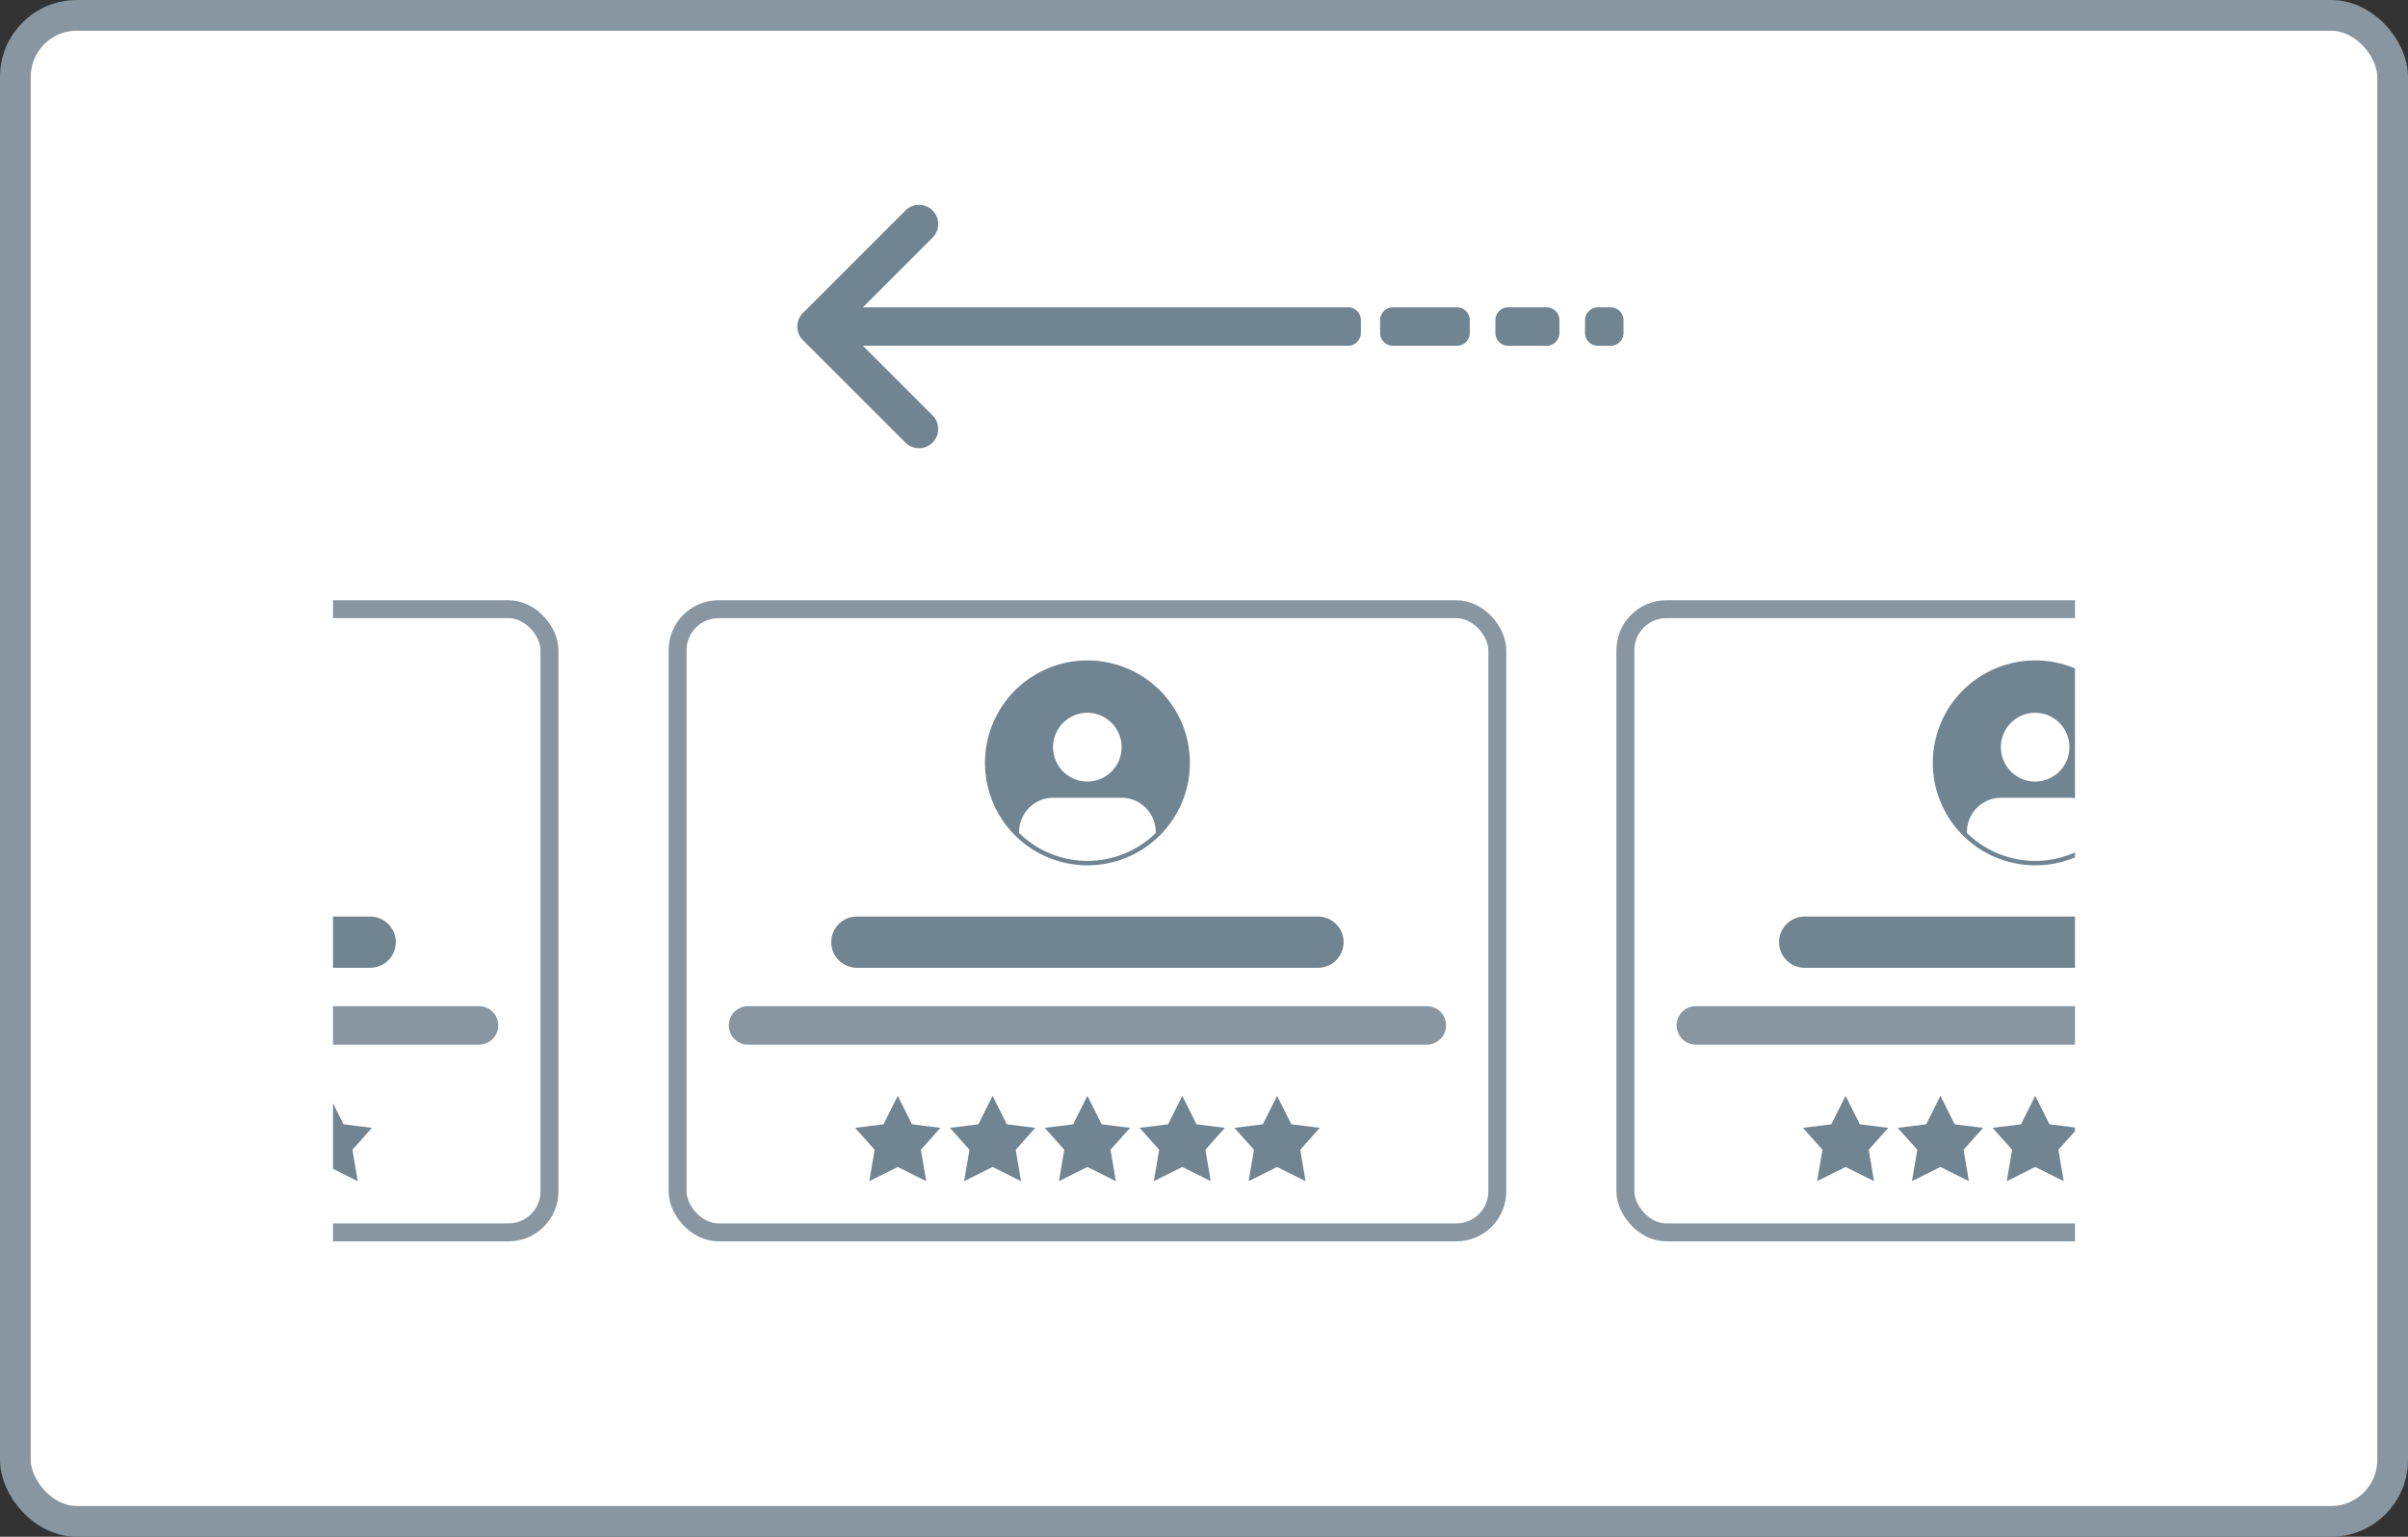 <svg xmlns="http://www.w3.org/2000/svg" xmlns:xlink="http://www.w3.org/1999/xlink" width="94" height="60" fill="none"><rect width="100%" height="100%" fill="#333333" stroke="none"/><style><![CDATA[.B{fill:#718491}.C{stroke:#8796a1}.D{fill-rule:evenodd}.E{stroke-width:.7}.F{fill:#8796a1}]]></style><rect x=".6" y=".6" width="92.8" height="58.8" rx="2.4" fill="#fff"/><rect x=".6" y=".6" width="92.8" height="58.8" rx="2.4" stroke-width="1.2" class="C"/><g clip-path="url(#A)"><rect x="-10.55" y="23.785" width="32" height="24.332" rx="1.601" class="C E"/><g class="B"><path d="M5.45 25.785a4 4 0 1 0 0 8 4 4 0 1 0 0-8zm-2.667 6.738a3.81 3.81 0 0 0 2.667 1.084 3.81 3.81 0 0 0 2.667-1.084v-.033a1.35 1.35 0 0 0-.391-.95 1.33 1.33 0 0 0-.943-.393H4.117a1.33 1.33 0 0 0-.943.393 1.35 1.35 0 0 0-.391.95v.033zm4-3.351a1.34 1.34 0 0 1-1.333 1.343 1.34 1.34 0 1 1 0-2.686 1.34 1.34 0 0 1 1.333 1.343z" class="D"/><use xlink:href="#B"/></g><path d="M-8.55 40.035a.75.75 0 0 1 .75-.75h26.5a.75.75 0 1 1 0 1.5H-7.8a.75.75 0 0 1-.75-.75z" class="F"/><g class="B"><use xlink:href="#C"/><path d="M1.748 42.785l.555 1.111 1.111.139-.763.855.207 1.227-1.111-.555-1.111.555.209-1.227-.764-.855 1.111-.139.555-1.111zm3.702 0l.555 1.111 1.111.139-.763.855.207 1.227-1.111-.555-1.111.555.209-1.227-.764-.855 1.111-.139.555-1.111zm3.702 0l.555 1.111 1.111.139-.763.855.207 1.227-1.111-.555-1.111.555.209-1.227-.764-.855 1.111-.139.555-1.111zm3.702 0l.555 1.111 1.111.139-.763.855.207 1.227-1.11-.555-1.111.555.209-1.227-.764-.855 1.111-.139.555-1.111z"/></g><rect x="26.45" y="23.785" width="32" height="24.332" rx="1.601" class="C E"/><g class="B"><path d="M42.45 25.785a4 4 0 1 0 0 8 4 4 0 1 0 0-8zm-2.667 6.738a3.81 3.81 0 0 0 5.333 0v-.033a1.35 1.35 0 0 0-.39-.95 1.33 1.33 0 0 0-.943-.393h-2.667a1.33 1.33 0 0 0-.943.393 1.35 1.35 0 0 0-.391.95v.033zm4-3.351a1.34 1.34 0 0 1-1.333 1.343 1.34 1.34 0 1 1 0-2.686 1.34 1.34 0 0 1 1.333 1.343z" class="D"/><path d="M32.45 36.785a1 1 0 0 1 1-1h18a1 1 0 1 1 0 2h-18a1 1 0 0 1-1-1z"/></g><path d="M28.45 40.035a.75.75 0 0 1 .75-.75h26.5a.75.75 0 1 1 0 1.5H29.2a.75.75 0 0 1-.75-.75z" class="F"/><g class="B"><path d="M35.046 42.785l.555 1.111 1.111.139-.763.855.207 1.227-1.111-.555-1.111.555.209-1.227-.764-.855 1.111-.139.555-1.111zm3.702 0l.555 1.111 1.111.139-.763.855.207 1.227-1.111-.555-1.111.555.209-1.227-.764-.855 1.111-.139.555-1.111zm3.702 0l.555 1.111 1.11.139-.763.855.207 1.227-1.111-.555-1.111.555.209-1.227-.764-.855 1.11-.139.555-1.111zm3.702 0l.555 1.111 1.111.139-.763.855.207 1.227-1.111-.555-1.11.555.209-1.227-.764-.855 1.111-.139.555-1.111zm3.702 0l.555 1.111 1.111.139-.763.855.207 1.227-1.111-.555-1.111.555.209-1.227-.764-.855 1.111-.139.555-1.111z"/></g><rect x="63.45" y="23.785" width="32" height="24.332" rx="1.601" class="C E"/><g class="B"><path d="M79.45 25.785a4 4 0 1 0 0 8 4 4 0 1 0 0-8zm-2.667 6.738a3.81 3.81 0 0 0 5.333 0v-.033a1.35 1.35 0 0 0-.391-.95 1.33 1.33 0 0 0-.943-.393h-2.667a1.33 1.33 0 0 0-.943.393 1.35 1.35 0 0 0-.391.95v.033zm4-3.351a1.34 1.34 0 0 1-1.333 1.343 1.34 1.34 0 1 1 0-2.686 1.34 1.34 0 0 1 1.333 1.343z" class="D"/><path d="M69.45 36.785a1 1 0 0 1 1-1h18a1 1 0 1 1 0 2h-18a1 1 0 0 1-1-1z"/></g><path d="M65.45 40.035a.75.75 0 0 1 .75-.75h26.5a.75.75 0 1 1 0 1.5H66.2a.75.75 0 0 1-.75-.75z" class="F"/><g class="B"><path d="M72.046 42.785l.555 1.111 1.111.139-.763.855.207 1.227-1.111-.555-1.111.555.209-1.227-.764-.855 1.111-.139.555-1.111zm3.702 0l.555 1.111 1.111.139-.763.855.207 1.227-1.111-.555-1.111.555.209-1.227-.764-.855 1.111-.139.555-1.111zm3.702 0l.555 1.111 1.111.139-.763.855.207 1.227-1.111-.555-1.111.555.209-1.227-.764-.855 1.111-.139.555-1.111zm3.702 0l.555 1.111 1.111.139-.763.855.207 1.227-1.111-.555-1.111.555.209-1.227-.764-.855 1.111-.139.555-1.111zm3.702 0l.555 1.111 1.111.139-.763.855.207 1.227-1.111-.555-1.111.555.209-1.227-.764-.855 1.111-.139.555-1.111z"/></g></g><path d="M61.875 12.5a.5.5 0 0 1 .5-.5h.5a.5.5 0 0 1 .5.5v.5a.5.5 0 0 1-.5.5h-.5a.5.5 0 0 1-.5-.5v-.5zm-3.5 0a.5.5 0 0 1 .5-.5h1.5a.5.5 0 0 1 .5.5v.5a.5.5 0 0 1-.5.5h-1.5a.5.5 0 0 1-.5-.5v-.5zm-4.5 0a.5.5 0 0 1 .5-.5h2.5a.5.5 0 0 1 .5.5v.5a.5.5 0 0 1-.5.5h-2.5a.5.5 0 0 1-.5-.5v-.5z" class="B D"/><path d="M36.405 9.28a.75.75 0 0 0-1.061-1.061l-4 4a.75.75 0 0 0 0 1.061l4 4a.75.75 0 0 0 1.061-1.061l-2.72-2.72h18.189.75a.5.5 0 0 0 .5-.5v-.5a.5.5 0 0 0-.5-.5h-1-17.939l2.72-2.72z" class="B"/><defs><clipPath id="A"><path fill="#fff" transform="translate(13 23)" d="M0 0h68v26H0z"/></clipPath><path id="B" d="M-4.55 36.785a1 1 0 0 1 1-1h18a1 1 0 1 1 0 2h-18a1 1 0 0 1-1-1z"/><path id="C" d="M-1.954 42.785l.555 1.111 1.111.139-.763.855.207 1.227-1.111-.555-1.111.555.209-1.227-.764-.855 1.111-.139.555-1.111z"/></defs></svg>